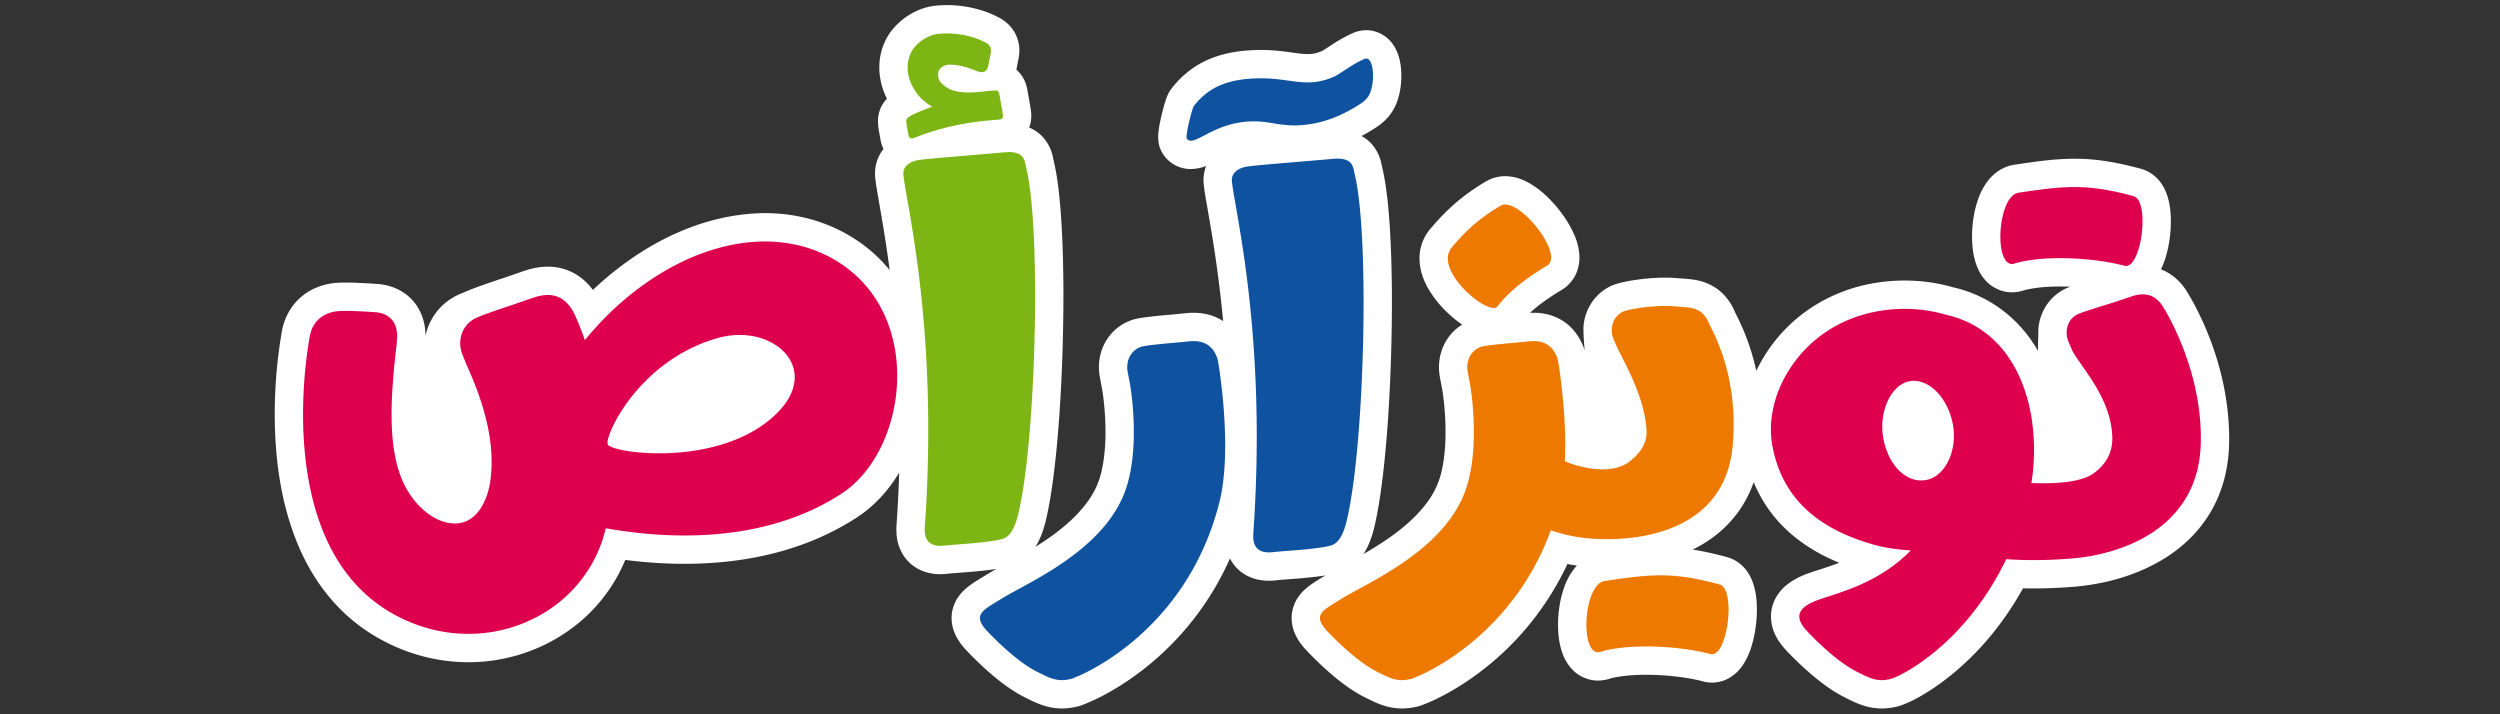 <svg xmlns="http://www.w3.org/2000/svg" width="364" height="104" viewBox="0 0 364 104">
    <rect x="0" y="0" width="364" height="104" fill="#333333" stroke="none"/>
    <g fill="none" fill-rule="evenodd">
        <path fill="#FFF" d="M318.52 42.615c-.726-1.216-1.732-2.272-2.935-2.952a6.676 6.676 0 0 0-.944-.447c.513-1.07.824-2.131 1.055-3.238a19.42 19.42 0 0 0 .381-3.76c-.008-1.217-.101-2.404-.512-3.7-.215-.648-.51-1.347-1.083-2.087-.559-.727-1.514-1.524-2.758-1.853-3.7-1.007-6.678-1.473-9.665-1.467-2.786.002-5.427.372-8.771.872-1.702.257-2.94 1.243-3.677 2.131-1.122 1.376-1.598 2.74-1.97 4.128-.347 1.386-.51 2.8-.512 4.198.012 1.426.14 2.796.688 4.275.291.736.691 1.546 1.507 2.354.78.805 2.205 1.517 3.626 1.49.654 0 1.268-.126 1.8-.311 1.255-.335 3.194-.542 5.22-.534.477-.001.96.012 1.445.03-.195.075-.39.153-.609.251-2.61 1.218-4.06 3.873-4.029 6.425 0 1.031-.095 2.15-.017 2.715-2.468-4.36-6.716-8.025-12.428-9.314a25.539 25.539 0 0 0-7.024-.974c-1.145 0-2.3.075-3.452.227-6.95.894-13.034 4.64-16.741 10.416-.525.812-.99 1.651-1.399 2.51a33.422 33.422 0 0 0-2.404-7.129 47.531 47.531 0 0 0-.498-1.028c-.063-.126-.115-.226-.144-.288l-.001.002c-.43-1.051-1.048-2.043-1.877-2.841-1.258-1.237-2.855-1.78-3.97-1.963-1.144-.193-1.955-.186-2.474-.245-.63-.06-1.256-.082-1.877-.082-1.57 0-3.096.146-4.402.337-.653.097-1.248.207-1.786.33-.561.137-.969.22-1.688.532l-.048.023c-2.57 1.195-4.035 3.857-3.998 6.41 0 1.032.18 2.97.18 2.97l-.011-.033c-.564-1.799-1.765-3.437-3.283-4.345-1.509-.924-3.027-1.11-4.14-1.11-.185 0-.363.005-.536.015 1.277-1.186 2.888-2.306 4.64-3.355a5.29 5.29 0 0 0 2.034-2.254 5.735 5.735 0 0 0 .533-2.452c-.035-1.769-.573-2.983-1.166-4.185-.927-1.765-2.176-3.377-3.634-4.765-.734-.69-1.52-1.318-2.444-1.85-.93-.514-2.01-1.015-3.567-1.04a5.486 5.486 0 0 0-2.841.783c-3.389 2.016-5.696 4.094-8.04 6.864-1.085 1.228-1.62 2.916-1.593 4.334.019 1.861.649 3.301 1.354 4.527 1.095 1.831 2.505 3.28 3.974 4.455.29.228.583.444.88.649a6.923 6.923 0 0 0-1.933 1.771c-.956 1.284-1.441 2.846-1.441 4.43 0 .45.039.924.125 1.406l.234 1.24.016.07c.045.19.214 1.13.34 2.326.133 1.21.243 2.746.242 4.364.014 2.673-.338 5.588-1.124 7.514-1.194 3.067-4.08 5.876-7.356 8.11a51.172 51.172 0 0 1-3.477 2.17c.622-.929.95-1.81 1.218-2.602.327-1.015.51-1.926.644-2.57 1.5-7.332 2.274-20.058 2.286-31.458 0-4.037-.103-7.883-.324-11.236-.23-3.368-.548-6.192-1.099-8.457l-.033-.168c-.108-.408-.237-1.79-1.511-3.238a5.659 5.659 0 0 0-1.455-1.133 28.103 28.103 0 0 0 1.894-1.105c.623-.4 1.31-.89 1.961-1.635.655-.739 1.138-1.678 1.403-2.502l.02-.055-.005.011c.382-1.207.516-2.347.522-3.495-.012-1.016-.092-1.988-.493-3.144-.217-.579-.507-1.243-1.194-1.987-.644-.732-1.992-1.519-3.428-1.492a4.78 4.78 0 0 0-1.946.417c-2.06.917-3.348 1.93-4.399 2.568-.98.419-1.489.477-2.185.49-.6.004-1.395-.1-2.526-.261-1.123-.157-2.556-.342-4.273-.341-.206 0-.418.002-.637.009-2.408.065-4.7.412-6.856 1.318-2.152.894-4.07 2.395-5.526 4.296-.364.487-.432.685-.53.876-.275.614-.35.924-.499 1.407a33.566 33.566 0 0 0-.571 2.27c-.083.396-.161.784-.221 1.174-.058.402-.115.754-.121 1.329.003.205.006.446.067.827.086.38.132.938.795 1.879a4.824 4.824 0 0 0 1.753 1.465c.727.36 1.498.491 2.112.491h.034c1.041-.043 1.7-.238 2.214-.45a5.858 5.858 0 0 0-.373 2.067c-.002.205.01.433.037.67.133 1.214.407 2.66.758 4.697.606 3.501 1.45 8.601 2.06 15.162-.057-.035-.11-.078-.166-.111-1.51-.926-3.03-1.11-4.138-1.111a11.34 11.34 0 0 0-1.285.08l-2 .192c-.822.07-1.743.155-2.59.249-.86.094-1.603.184-2.325.327l-.046.009-.012.003a6.919 6.919 0 0 0-4.08 2.634c-.958 1.284-1.444 2.845-1.444 4.429 0 .464.042.933.125 1.394l.012.07.222 1.177.016.072c.047.197.215 1.135.34 2.33.134 1.21.243 2.747.243 4.364.014 2.675-.337 5.594-1.125 7.517-1.196 3.068-4.085 5.877-7.36 8.111-.572.392-1.148.762-1.724 1.12.582-.892.892-1.74 1.152-2.505.327-1.016.511-1.929.647-2.575 1.5-7.326 2.273-20.04 2.285-31.433 0-4.04-.103-7.888-.325-11.246-.228-3.371-.547-6.198-1.098-8.465-.003-.007-.009-.044-.033-.17-.11-.406-.237-1.786-1.511-3.232-.538-.603-1.269-1.105-2.02-1.424.256-.664.304-1.24.31-1.72 0-.213-.012-.359-.02-.448l-.004-.044c-.032-.325-.06-.475-.1-.716-.11-.664-.294-1.65-.447-2.555-.145-.762-.427-1.838-1.495-2.849a2.34 2.34 0 0 0-.11-.099c.064-.295.123-.595.174-.88h.002l.115-.591c.064-.302.144-.74.146-1.311a5.308 5.308 0 0 0-.726-2.7c-.556-.956-1.441-1.698-2.306-2.13l-.402.736.384-.744-.009-.005a14.84 14.84 0 0 0-2.424-.999 16.92 16.92 0 0 0-5.072-.764c-.478 0-.982.02-1.505.064v.002c-1.804.164-3.308.842-4.602 1.772-1.285.951-2.404 2.18-3.098 3.893a9.12 9.12 0 0 0-.63 3.344c.001 1.594.4 3.138 1.108 4.544-.16.172-.328.376-.5.624a4.674 4.674 0 0 0-.803 2.6v.002c-.002.08.003.172.008.27.029.657.116 1.083.184 1.511.078.438.16.861.16.865.06.42.195.931.45 1.451-.217.275-.417.58-.588.912a5.832 5.832 0 0 0-.611 3.323c.132 1.219.406 2.672.76 4.725.391 2.248.88 5.156 1.34 8.686a21.63 21.63 0 0 0-5.034-4.515h-.001c-3.99-2.591-8.546-3.793-13.118-3.787-8.84.045-17.734 4.239-25.057 11.182-.711-.961-1.587-1.774-2.583-2.343-1.332-.774-2.779-1.053-3.987-1.045-1.588.008-2.842.396-3.778.73l-2.517.868c-1.053.348-2.172.724-3.195 1.087-1.048.374-1.952.71-2.754 1.077-4.943 1.806-5.56 6.364-5.56 6.364.013-1.781-.531-3.766-1.925-5.274-1.381-1.52-3.357-2.243-5.158-2.34-1.765-.128-3.385-.196-4.587-.197-.37 0-.702.005-1.046.025-1.901.091-3.866.75-5.406 2.08-1.54 1.31-2.507 3.206-2.814 5.136A70.999 70.999 0 0 0 40 60.317c.007 5.503.652 11.662 2.791 17.489 2.12 5.801 5.884 11.365 11.981 14.919 4.172 2.444 8.811 3.695 13.433 3.694h.007c4.143 0 8.278-1.009 12.03-3.025 4.966-2.664 8.74-6.884 10.798-11.87 2.594.334 5.51.567 8.626.568 7.818-.006 16.99-1.462 25.16-6.793 2.522-1.657 4.543-3.912 6.098-6.484-.076 2.413-.199 4.91-.38 7.5v-.004a9.91 9.91 0 0 0-.032.8c.02.89.057 2.3 1.135 3.914a5.842 5.842 0 0 0 2.341 1.963c.956.444 1.964.612 2.921.612h.01c.338 0 .675-.02 1.01-.057.64-.077 2.242-.179 3.906-.323a53.565 53.565 0 0 0 3.24-.378c-.52.287-1.018.572-1.478.859-.796.504-1.604.93-2.555 1.654-.473.371-1.013.833-1.537 1.59-.522.738-.968 1.886-.953 3.045 0 1.006.287 1.894.63 2.582.35.697.758 1.246 1.201 1.762l.035.04.031.037c.057.062 1.127 1.243 2.7 2.696 1.598 1.452 3.614 3.179 6.012 4.397.639.315 1.314.675 2.2 1.017.87.337 1.991.632 3.222.632h.032c.548 0 1.11-.054 1.666-.161a6.557 6.557 0 0 0 1.507-.422l.544-.225c.728-.294 5.067-2.109 9.969-6.39a41.947 41.947 0 0 0 10.781-14.648c.111.215.235.434.384.658a5.836 5.836 0 0 0 2.34 1.972c.963.45 1.977.616 2.937.616.338 0 .67-.02.995-.054l.065-.007h-.003c.596-.075 2.198-.175 3.86-.319 1.095-.1 2.213-.213 3.313-.388-.752.468-1.52.89-2.418 1.569-.473.372-1.013.832-1.539 1.59-.521.737-.969 1.887-.954 3.046a5.783 5.783 0 0 0 .63 2.58c.349.697.758 1.248 1.201 1.766l.025.03.042.046c.057.062 1.127 1.243 2.7 2.694 1.6 1.454 3.615 3.18 6.014 4.4.633.31 1.31.673 2.198 1.015.871.338 1.992.632 3.222.632h.03c.558 0 1.12-.057 1.667-.161a6.539 6.539 0 0 0 1.461-.402l.055-.022.556-.229c.75-.304 5.074-2.126 9.95-6.383a42.007 42.007 0 0 0 10.402-13.837c.451.086.912.162 1.385.228-.093.1-.182.199-.264.297-1.124 1.375-1.6 2.742-1.973 4.128-.348 1.386-.51 2.8-.512 4.196.014 1.428.14 2.801.69 4.281.293.737.694 1.548 1.511 2.354.782.806 2.205 1.515 3.627 1.488.65 0 1.266-.123 1.81-.315 1.245-.33 3.177-.534 5.198-.528 3.01-.008 6.314.424 8.278.965l.04.01.024.007c.38.096.785.155 1.242.157h.026c1.05 0 2.026-.365 2.704-.807 1.21-.803 1.748-1.679 2.192-2.463.63-1.193.972-2.37 1.23-3.605.246-1.231.38-2.496.38-3.76-.007-1.217-.1-2.403-.511-3.698-.213-.649-.51-1.348-1.084-2.09-.558-.727-1.518-1.523-2.761-1.853-1.805-.49-3.438-.853-4.986-1.096.456-.223.907-.466 1.355-.725 2.197-1.296 4.229-3.1 5.751-5.455a17.109 17.109 0 0 0 1.769-3.635c1.043 2.514 2.551 4.78 4.51 6.677 2.19 2.136 4.864 3.797 7.945 5.062-1.321.506-2.642.922-3.921 1.336-1.211.41-2.358.861-3.534 1.74a6.593 6.593 0 0 0-1.674 1.846 5.686 5.686 0 0 0-.807 2.907c.03 2.028.956 3.46 1.898 4.57l.039.043.024.029c.057.063 1.126 1.245 2.7 2.696 1.596 1.453 3.614 3.178 6.013 4.398.634.313 1.31.675 2.198 1.017.869.338 1.991.632 3.224.632h.03a8.9 8.9 0 0 0 1.689-.165 6.624 6.624 0 0 0 1.467-.41l.518-.215v.001c.327-.132.613-.268 1.163-.55 1.822-.956 5.59-3.25 9.571-7.575 2.093-2.27 4.234-5.114 6.16-8.583.502.012 1.009.02 1.53.02 1.805 0 3.743-.076 5.86-.242 3.904-.326 9.081-1.41 13.757-4.478 2.325-1.538 4.511-3.616 6.126-6.335 1.62-2.712 2.617-6.034 2.73-9.802.011-.37.016-.727.016-1.075-.046-11.196-5.224-19.737-6.049-21.13"/>
        <path fill="#DE004D" d="M295.07 73.546c-5.317 18.817-18.335 24.744-18.934 24.981l-.523.216a2.27 2.27 0 0 1-.625.173c-1.78.383-2.956-.277-4.615-1.101-3.503-1.752-7.496-6.172-7.496-6.172-1.917-2.22-.578-3.507 2.275-4.448 3.644-1.193 8.731-2.64 13.042-7.04-2.052-.166-3.617-.37-5.273-.822-8.678-2.415-13.554-7.172-14.879-14.516-.64-3.562.281-7.606 2.535-11.09 3.068-4.749 7.966-7.792 13.814-8.563 3.078-.406 6.124-.16 8.922.657 12.189 2.744 14.622 17.583 11.756 27.725m-14.168-3.775c-2.802.876-5.723-1.461-6.63-5.642-.849-3.96.954-7.79 3.394-8.534 2.76-.816 5.729 1.919 6.603 5.849.873 3.943-.939 7.566-3.367 8.327zm12.578-31.452c-3.265 1.364-2.776-9.776.422-10.257 6.882-1.034 9.976-1.334 16.74.496 2.462.67 1.136 10.805-1.325 10.138-4.178-1.133-11.435-1.618-15.837-.377zm26.95 26.368c-.4 12.569-12.027 16.098-18.816 16.634-3.695.294-6.758.284-9.507.096a49.012 49.012 0 0 0 2.963-7.87c.287-1.03.523-2.109.696-3.218 3.738.153 7.173-.143 8.938-1.328 1.384-.94 2.906-2.613 2.85-5.26-.137-5.957-4.704-10.366-5.884-12.827l-.468-1.073c-.706-1.654-.117-3.415 1.329-4.098.841-.388 4.087-1.345 5.694-1.865l1.95-.66c1.38-.486 3.372-.868 4.809 1.522.59.95 5.77 9.536 5.445 19.947z"/>
        <path fill="#ED7900" d="M248.858 47.14c-1.054-2.584-2.936-2.34-4.899-2.525-2.894-.271-6.814.384-7.652.763-1.458.688-2.04 2.449-1.334 4.107l.47 1.069c1.176 2.462 4.106 7.408 4.299 12.291.067 1.968-1.3 3.486-2.651 4.474-2.053 1.49-5.705 1.26-9.246-.142-.098 2.099-.33 4.154-.789 5.955a41.65 41.65 0 0 1-1.26 4.076c2.261.79 4.818 1.295 8.095 1.295 8.031 0 17.377-2.872 18.375-13.508.969-10.364-2.977-16.824-3.408-17.856m-15.651 47.712c-3.27 1.367-2.784-9.773.418-10.255 6.88-1.034 9.98-1.333 16.744.498 2.458.664 1.135 10.804-1.327 10.137-4.186-1.132-11.438-1.616-15.835-.38zm-6.411-42.57c.088.27 2.254 12.97.26 20.85-4.79 18.957-20.176 25.16-20.771 25.396l-.523.217a2.354 2.354 0 0 1-.629.172c-1.783.383-2.959-.276-4.615-1.102-3.503-1.751-7.5-6.17-7.5-6.17-1.909-2.22-.268-2.86 2.282-4.449 3.636-2.278 14.479-6.762 17.88-15.281 2.406-6.031 1.102-14.994.733-16.636l-.215-1.147c-.313-1.776.652-3.36 2.22-3.703.897-.182 2.801-.365 4.488-.512l2.044-.196c1.448-.17 3.478-.088 4.346 2.56zm-15.39-16.296c2.225-2.597 3.936-4.144 7.042-6.018 2.576-1.554 9.406 7.14 6.816 8.7-2.692 1.625-5.35 3.511-7.24 5.953-1.19 1.538-9.489-5.286-6.618-8.635z"/>
        <path fill="#0F52A0" d="M177.543 73.132c-4.787 18.956-20.176 25.158-20.773 25.395l-.524.216a2.255 2.255 0 0 1-.626.173c-1.781.383-2.954-.276-4.613-1.102-3.502-1.752-7.498-6.17-7.498-6.17-1.911-2.22-.268-2.859 2.278-4.449 3.634-2.278 14.473-6.762 17.878-15.281 2.407-6.031 1.105-14.994.738-16.636l-.218-1.147c-.315-1.777.652-3.36 2.217-3.703.903-.182 2.804-.365 4.49-.512l2.042-.196c1.454-.171 3.481-.088 4.346 2.56.094.27 2.26 12.97.263 20.852zm1.826-46.684c-.138-1.33.979-1.997 2.172-2.189 1.402-.229 7.199-.65 12.517-1.131 3.019-.269 2.939 1.235 3.175 2.2 2.159 8.763 1.485 37.826-.897 49.331-.346 1.677-.913 4.347-2.585 4.774-2.294.598-6.757.762-8.44.961-2.875.32-2.9-1.733-2.825-2.798 2.002-28.506-2.665-46.775-3.117-51.148zm9.605-8.2c-1.812.076-3.38-.287-4.621-.453-7.088-.945-10.428 3.924-11.556 2.396-.257-.35.776-4.435 1.035-4.767 2.183-2.816 5.056-3.906 9.244-4.018 4.945-.127 7.114 1.62 11.382-.343 1.425-.844 2.527-1.746 4.193-2.477 1.26-.54 1.58 2.676.937 4.667-.306.911-.754 1.38-1.666 1.965-2.352 1.495-5.267 2.882-8.948 3.03z"/>
        <path fill="#7DB614" d="M136.71 4.921c-1.735.142-3.591 1.494-4.215 3.072-.694 1.757-.319 3.85 1.004 5.603a7.081 7.081 0 0 0 2.244 1.94c-1.16.417-2.166.823-2.839 1.157-.367.19-.95.484-.946.901.006.564.24 1.61.302 2.01.106.683.587.576.822.482 6.217-2.492 11.533-2.538 12.577-2.703.312-.05.398-.352.37-.642-.033-.332-.297-1.708-.51-2.964-.127-.717-.472-.604-.708-.6a4.94 4.94 0 0 0-.537.045 1.443 1.443 0 0 0-.24.003l-.171.016c-2.396.304-4.53.428-5.998-.493-.957-.606-1.332-1.198-1.275-2.028.049-.798.904-1.292 1.572-1.302 1.655-.023 3.043.529 3.925.875l.381.133c.595.21 1.162-.02 1.325-.517.09-.289.213-.9.317-1.454l.13-.668c.103-.47.141-1.143-.728-1.588-.348-.173-2.885-1.605-6.801-1.278m-2.997 18.391c1.396-.232 7.197-.652 12.518-1.135 3.014-.268 2.935 1.24 3.174 2.2 2.157 8.765 1.489 37.824-.896 49.324-.35 1.684-.917 4.347-2.59 4.778-2.29.594-6.759.766-8.436.962-2.878.317-2.907-1.74-2.828-2.802 2.005-28.499-2.663-46.768-3.117-51.14-.137-1.329.979-1.992 2.175-2.187"/>
        <path fill="#DE004D" d="M111.966 61.202c-8.244 6.684-22.397 4.836-23.469 3.554a17.33 17.33 0 0 0-.045-.44c.389-2.613 5.524-12.168 16.129-15.117 8.31-2.303 15.925 5.077 7.385 12.003m10.294-22.919c-10.958-7.094-26.626-1.578-37.103 11.238-.826-2.347-1.523-3.85-1.744-4.228-1.718-3.013-4.296-2.491-6.086-1.836l-2.532.872c-2.099.694-4.452 1.493-5.547 2.003-1.9.9-2.747 3.157-1.932 5.252l.54 1.354c1.375 3.106 4.583 10.226 3.505 17.268-.376 2.478-1.604 4.978-3.646 5.748-2.294.863-5.46-.398-7.806-3.657-3.593-4.962-3.228-13.032-2.158-22.18l.054-.641c.203-2.4-.97-3.874-3.2-4.02-2.24-.163-4.217-.22-5.123-.17-2.407.126-4.028 1.514-4.398 3.788-1.716 9.82-2.746 31.61 11.767 40.088 6.75 3.953 14.774 4.176 21.439.597 5.123-2.754 8.667-7.44 9.902-12.846 8.505 1.522 22.858 2.47 34.373-5.067 9.484-6.203 12.07-25.55-.305-33.563"/>
    </g>
</svg>

